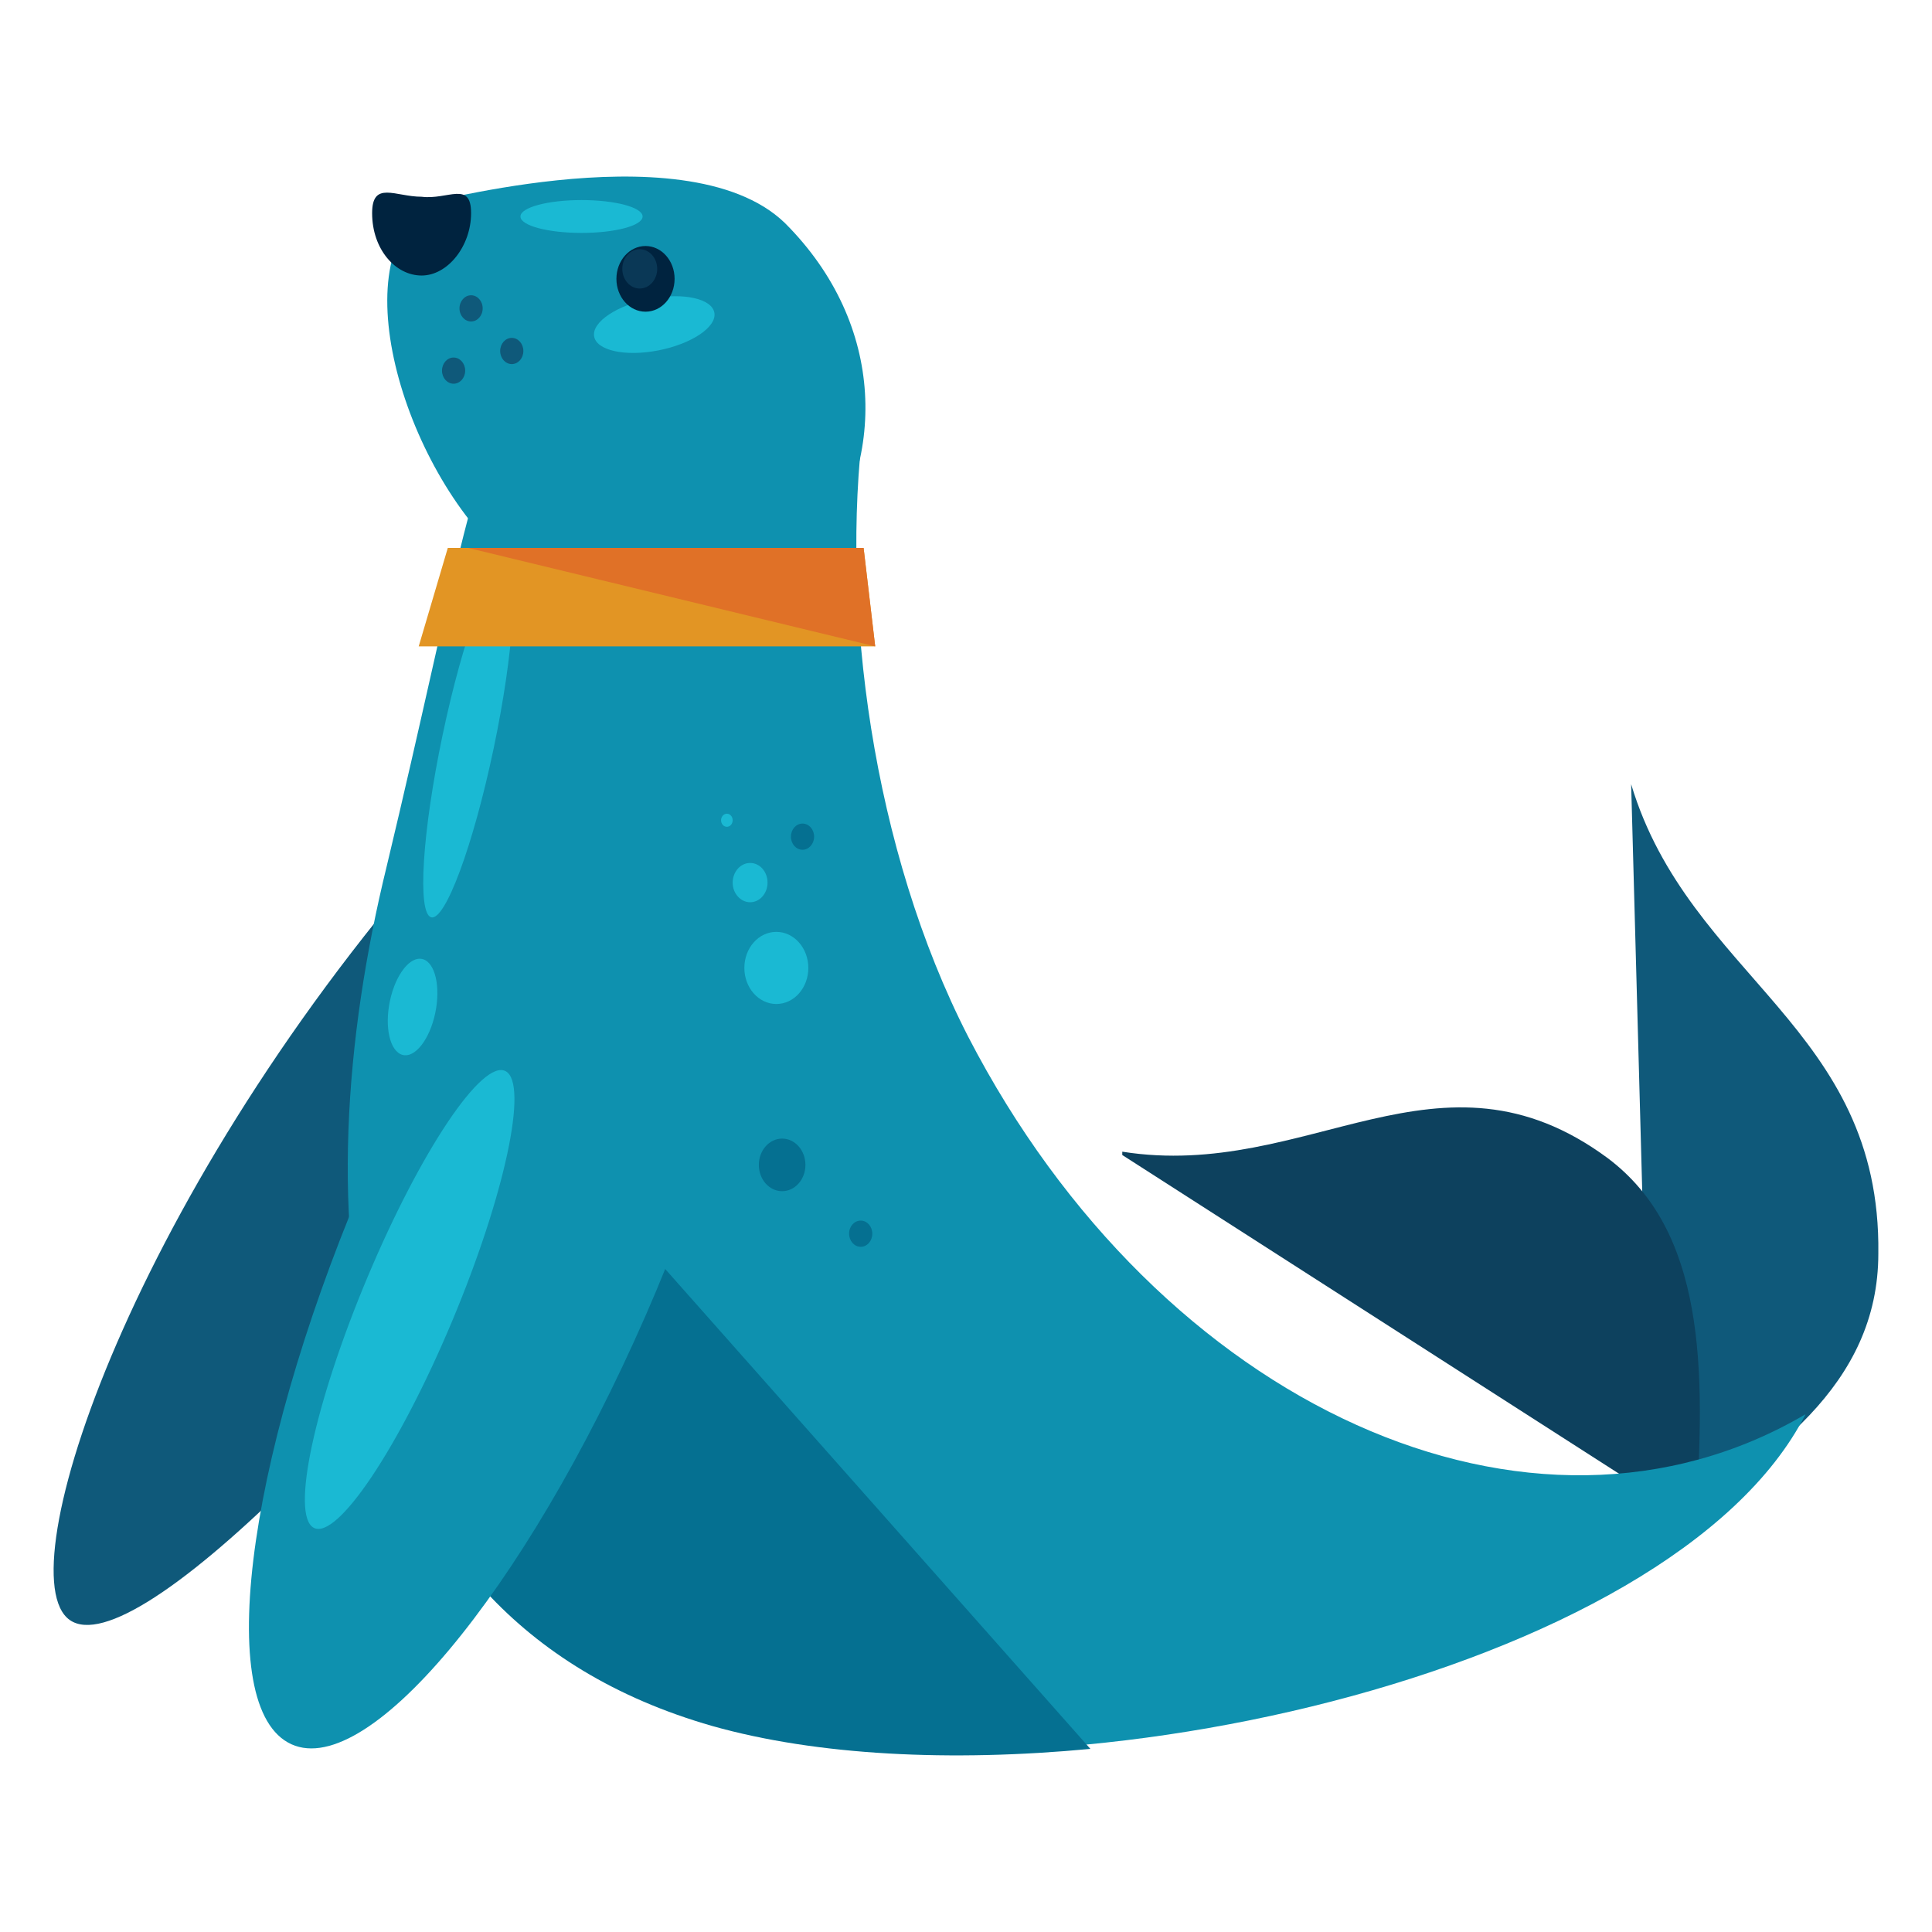 <?xml version="1.0" encoding="utf-8"?>
<!-- Generator: Adobe Illustrator 23.0.2, SVG Export Plug-In . SVG Version: 6.00 Build 0)  -->
<svg version="1.1" id="Layer_1" xmlns="http://www.w3.org/2000/svg" xmlns:xlink="http://www.w3.org/1999/xlink" x="0px" y="0px"
	 viewBox="0 0 180 180" style="enable-background:new 0 0 180 180;" xml:space="preserve">
<style type="text/css">
	.st0{fill:#0F597A;}
	.st1{fill:#0D415E;}
	.st2{fill:#0E91AF;}
	.st3{fill:#00233F;}
	.st4{fill:#057091;}
	.st5{fill:#1AB9D3;}
	.st6{fill:#0A3856;}
	.st7{fill:#E29524;}
	.st8{fill:#E07127;}
</style>
<g>
	<path class="st0" d="M153.87,142.77L153.87,142.77c11.11-6.73,21.13-13.76,21.13-25.99c0.27-21.1-17.61-25.68-23.03-43.72v-0.61
		v0.61L153.87,142.77z"/>
	<path class="st1" d="M157.93,141.85L157.93,141.85c1.08-14.67,0.81-27.21-8.13-33.94c-15.71-11.62-27.9,2.14-45.24-0.61v0.31
		L157.93,141.85z"/>
	<path class="st0" d="M73.14,59.3c5.42,5.2,15.98-0.61-10.02,35.46c-26.01,36.08-51.47,61.15-56.89,55.95
		c-5.42-5.2,7.04-41.58,36.84-74.29C72.6,44.01,67.72,54.41,73.14,59.3z"/>
	<path class="st2" d="M75.85,51.96c-6.77,8.87-20.05,8.56-29.53-0.61c-9.48-9.17-14.9-29.35-4.88-33.02
		c-4.88,1.83,22.21-6.73,31.69,2.45C82.62,30.26,82.62,43.1,75.85,51.96z"/>
	<path class="st2" d="M90.21,96.6c-8.94-17.43-11.92-40.05-9.75-57.17C42.26,31.79,49.3,25.37,36.03,80.7
		c-7.86,32.1-5.15,69.71,30.34,79.8c30.61,8.56,89.39-4.28,101.85-28.74C142.76,146.74,108.09,131.15,90.21,96.6z"/>
	<path class="st3" d="M43.89,19.86c0,3.06-2.17,5.81-4.61,5.81c-2.44,0-4.61-2.45-4.61-5.81c0-3.06,2.17-1.53,4.61-1.53
		C41.72,18.64,43.89,16.8,43.89,19.86z"/>
	<path class="st4" d="M101.59,162.94l-48.76-55.03L34.68,128.4c4.06,14.98,13.54,27.21,31.69,32.41
		C76.12,163.56,88.58,164.17,101.59,162.94z"/>
	<path class="st2" d="M54.72,98.74c7.04,3.97,16.8-2.14,5.42,23.85c-11.38,25.99-26.28,43.72-33.32,39.75
		c-7.04-3.97-3.52-28.13,7.86-54.11C46.05,82.23,47.68,94.77,54.72,98.74z"/>
	<ellipse class="st0" cx="43.89" cy="28.73" rx="1.08" ry="1.22"/>
	<path class="st0" d="M47.68,31.48c0.6,0,1.08,0.55,1.08,1.22c0,0.68-0.48,1.22-1.08,1.22c-0.6,0-1.08-0.55-1.08-1.22
		C46.6,32.03,47.08,31.48,47.68,31.48z"/>
	<path class="st0" d="M42.26,33.31c0.6,0,1.08,0.55,1.08,1.22c0,0.68-0.49,1.22-1.08,1.22c-0.6,0-1.08-0.55-1.08-1.22
		C41.18,33.86,41.66,33.31,42.26,33.31z"/>
	<path class="st5" d="M34.25,118.97c4.94-11.75,10.69-20.33,12.86-19.17c2.16,1.16-0.09,11.62-5.02,23.37
		c-4.94,11.75-10.69,20.33-12.86,19.17S29.31,130.72,34.25,118.97z"/>
	<path class="st5" d="M41.24,68.46c1.9-9.04,4.51-16.07,5.82-15.72c1.31,0.35,0.83,7.96-1.07,17c-1.9,9.04-4.51,16.08-5.82,15.72
		C38.86,85.1,39.34,77.49,41.24,68.46z"/>
	<path class="st5" d="M36.33,93.25c0.52-2.46,1.89-4.21,3.05-3.89c1.16,0.31,1.69,2.56,1.17,5.03c-0.52,2.46-1.89,4.21-3.05,3.89
		C36.33,97.96,35.81,95.71,36.33,93.25z"/>
	<path class="st5" d="M54.18,18.64c3.14,0,5.69,0.68,5.69,1.53s-2.55,1.53-5.69,1.53c-3.14,0-5.69-0.68-5.69-1.53
		S51.04,18.64,54.18,18.64z"/>
	<path class="st5" d="M55.35,31.32c-0.2-1.33,2.15-2.89,5.24-3.49c3.1-0.6,5.77,0,5.97,1.33c0.2,1.33-2.15,2.89-5.24,3.49
		C58.22,33.25,55.55,32.65,55.35,31.32z"/>
	<path class="st3" d="M60.14,22.92c1.5,0,2.71,1.37,2.71,3.06c0,1.69-1.21,3.06-2.71,3.06c-1.5,0-2.71-1.37-2.71-3.06
		C57.43,24.29,58.64,22.92,60.14,22.92z"/>
	<path class="st6" d="M59.6,23.22c0.9,0,1.63,0.82,1.63,1.83c0,1.01-0.73,1.83-1.63,1.83s-1.62-0.82-1.62-1.83
		C57.97,24.05,58.7,23.22,59.6,23.22z"/>
	<path class="st5" d="M72.33,86.82c1.65,0,2.98,1.51,2.98,3.36c0,1.86-1.33,3.36-2.98,3.36c-1.65,0-2.98-1.51-2.98-3.36
		C69.35,88.32,70.68,86.82,72.33,86.82z"/>
	<path class="st5" d="M69.89,80.4c0.9,0,1.62,0.82,1.62,1.83c0,1.01-0.73,1.83-1.62,1.83s-1.63-0.82-1.63-1.83
		C68.27,81.22,68.99,80.4,69.89,80.4z"/>
	<path class="st5" d="M67.72,75.81c0.3,0,0.54,0.27,0.54,0.61c0,0.34-0.24,0.61-0.54,0.61c-0.3,0-0.54-0.27-0.54-0.61
		C67.18,76.09,67.43,75.81,67.72,75.81z"/>
	<path class="st4" d="M72.87,106.08c1.2,0,2.17,1.1,2.17,2.45s-0.97,2.45-2.17,2.45c-1.2,0-2.17-1.09-2.17-2.45
		S71.68,106.08,72.87,106.08z"/>
	<path class="st4" d="M80.19,113.72c0.6,0,1.08,0.55,1.08,1.22c0,0.68-0.48,1.22-1.08,1.22c-0.6,0-1.08-0.55-1.08-1.22
		C79.1,114.27,79.59,113.72,80.19,113.72z"/>
	<path class="st4" d="M74.77,76.73c0.6,0,1.08,0.55,1.08,1.22s-0.49,1.22-1.08,1.22c-0.6,0-1.08-0.55-1.08-1.22
		S74.17,76.73,74.77,76.73z"/>
	<polygon class="st7" points="81.54,60.22 39.01,60.22 41.72,51.05 80.46,51.05 	"/>
	<polyline class="st8" points="43.62,51.05 80.46,51.05 81.54,60.22 	"/>
</g>
<g>
</g>
<g>
</g>
<g>
</g>
<g>
</g>
<g>
</g>
<g>
</g>
<g>
</g>
<g>
</g>
<g>
</g>
<g>
</g>
<g>
</g>
<g>
</g>
<g>
</g>
<g>
</g>
<g>
</g>
</svg>
